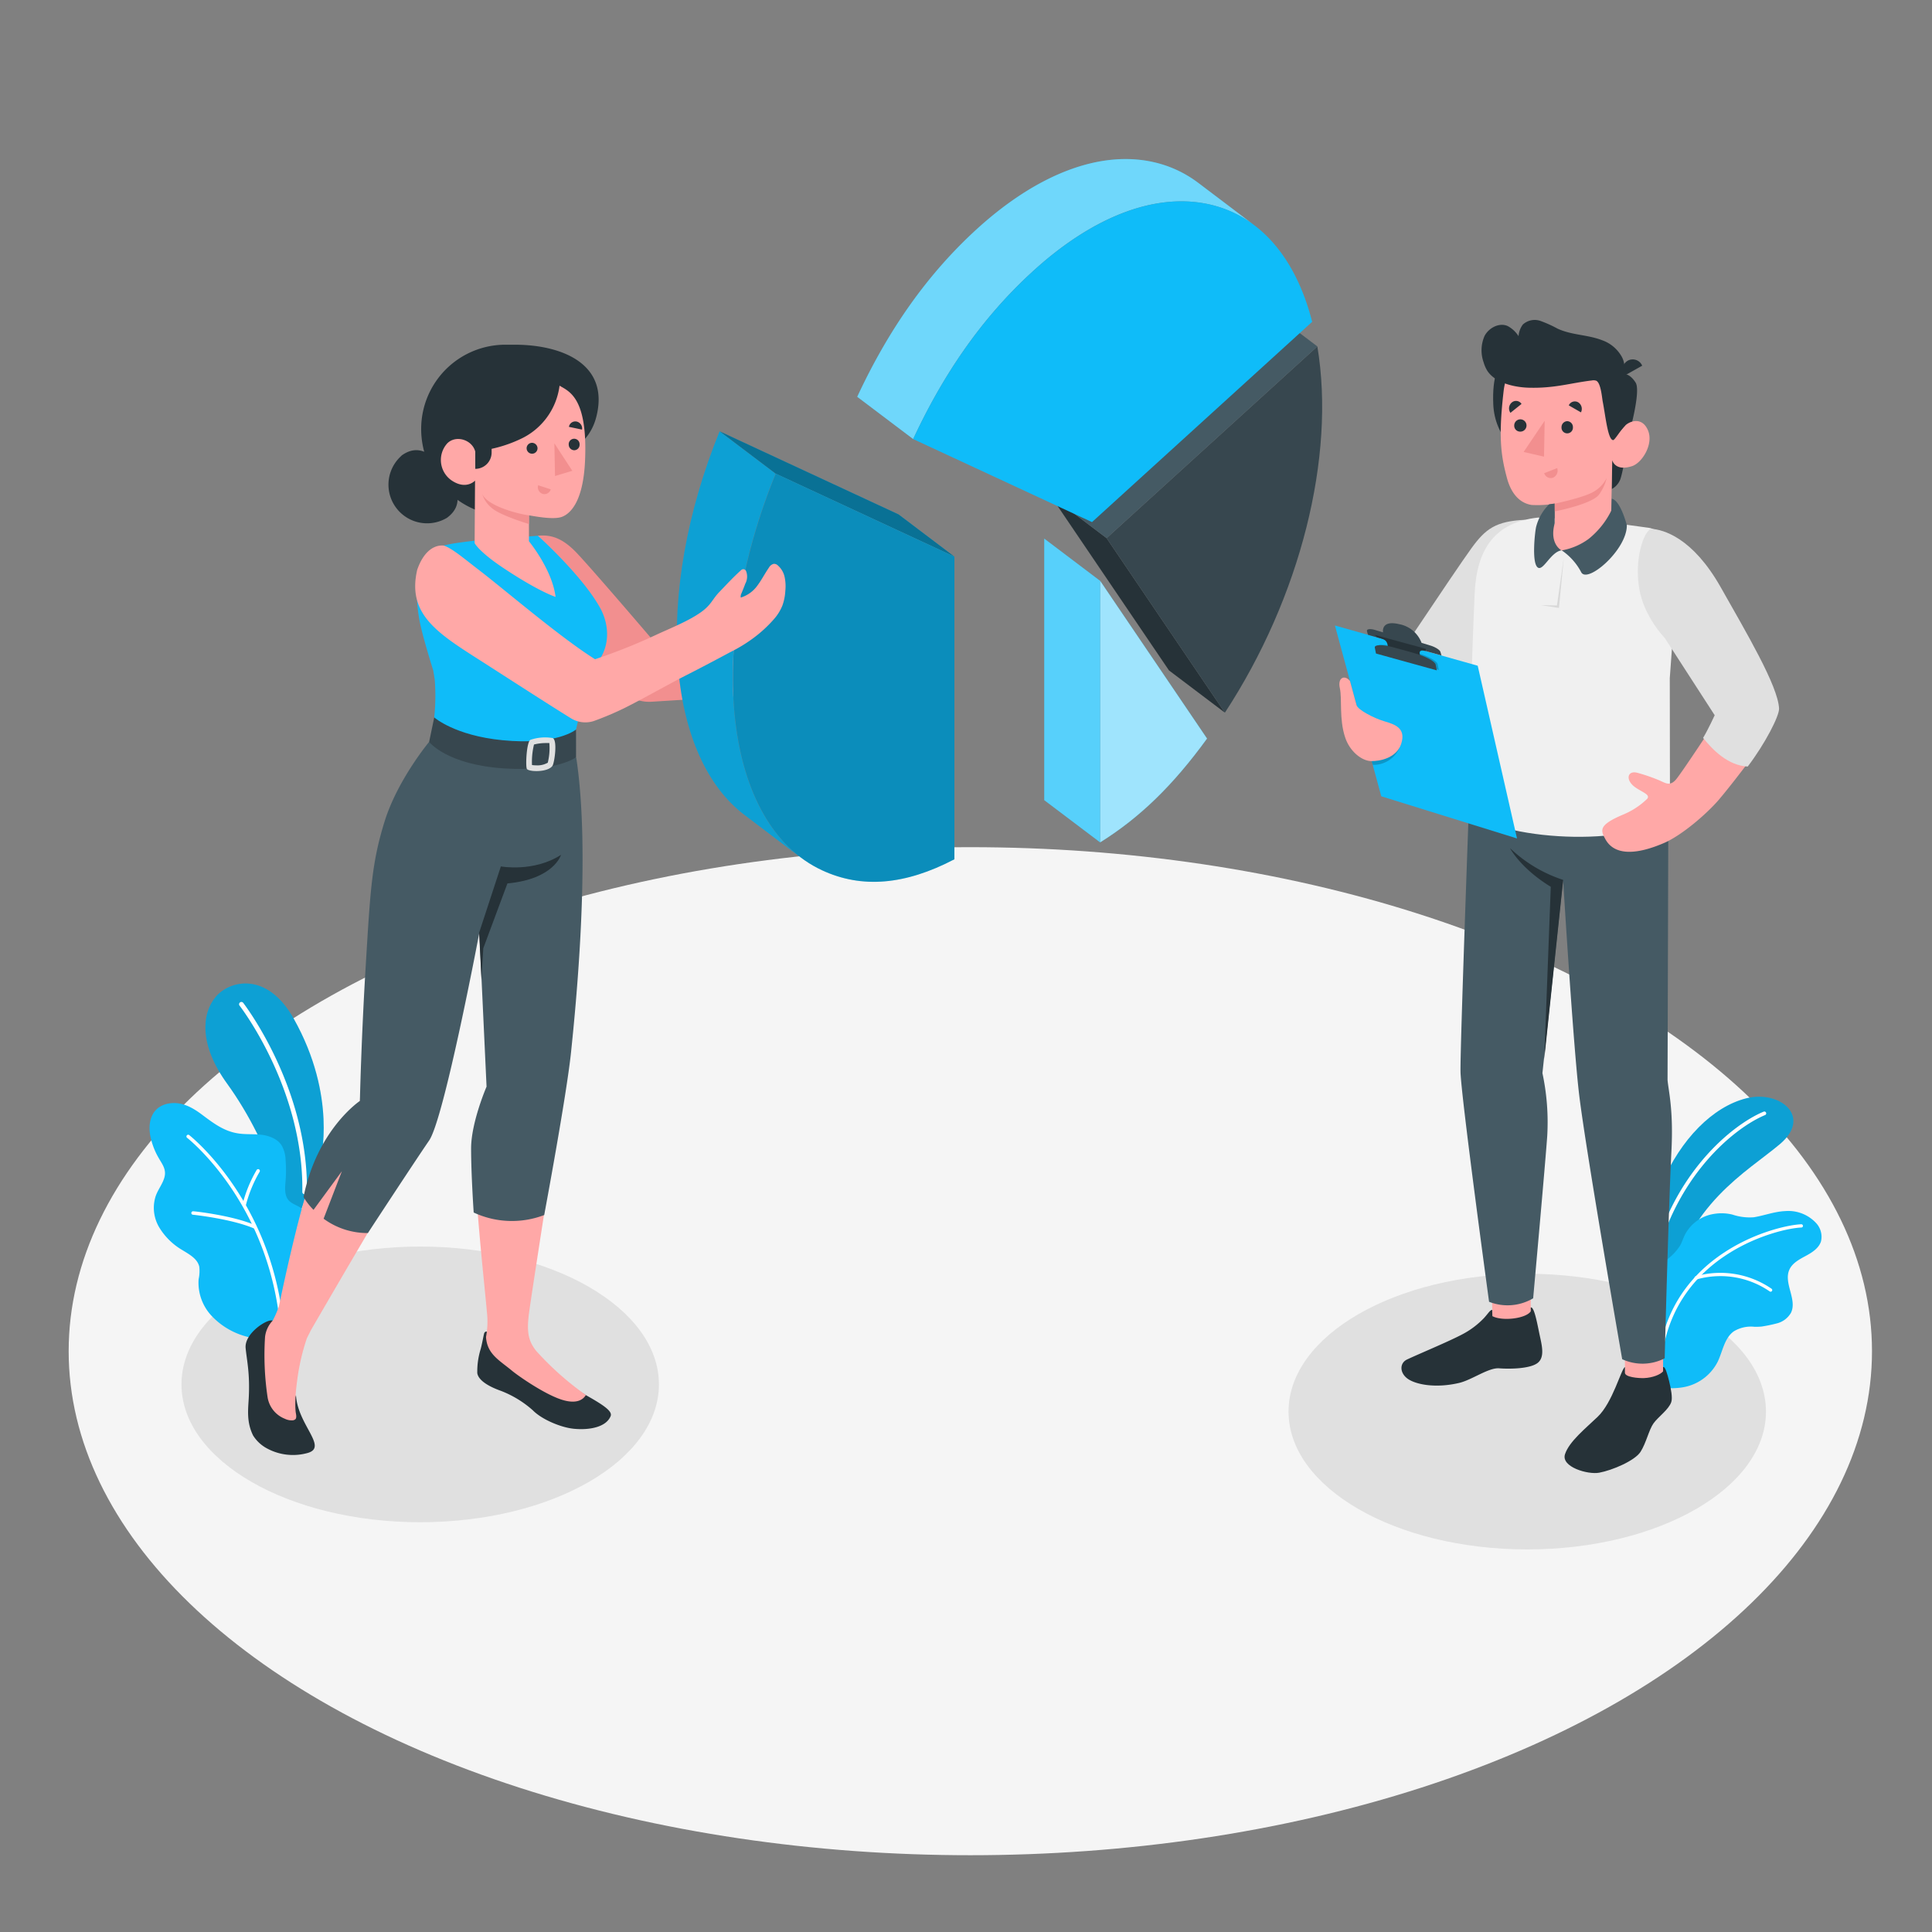 <svg xmlns="http://www.w3.org/2000/svg" viewBox="0 0 500 500"><rect x="0" y="0" width="500" height="500" fill="#808080" stroke="none"/><g id="freepik--Floor--inject-34"><ellipse id="freepik--floor--inject-34" cx="251.12" cy="349.69" rx="233.35" ry="130.44" style="fill:#f5f5f5"></ellipse></g><g id="freepik--Shadows--inject-34"><ellipse id="freepik--Shadow--inject-34" cx="395.25" cy="365.32" rx="61.78" ry="35.67" style="fill:#e0e0e0"></ellipse><ellipse id="freepik--shadow--inject-34" cx="108.75" cy="358.28" rx="61.78" ry="35.67" style="fill:#e0e0e0"></ellipse></g><g id="freepik--Plants--inject-34"><g id="freepik--plants--inject-34"><path d="M425.66,332.5s-.77-14.07,4.29-25.93,13.35-20.15,22-22.33,17.15,4.71,8.68,11.86-24.24,15.65-28.42,37.74Z" style="fill:#0FBCF9"></path><path d="M425.66,332.5s-.77-14.07,4.29-25.93,13.35-20.15,22-22.33,17.15,4.71,8.68,11.86-24.24,15.65-28.42,37.74Z" style="opacity:0.15"></path><path d="M427.63,328.48h-.1a.49.49,0,0,1-.36-.57c5.42-24.44,21.48-37,29.21-40.19a.48.48,0,1,1,.37.88c-7.58,3.15-23.32,15.46-28.65,39.51A.48.48,0,0,1,427.63,328.48Z" style="fill:#fff"></path><path d="M429,340.07c-.14-1.13-.24-2.26-.4-3.39-.1-.81-.41-1.53-.5-2.35a8.77,8.77,0,0,1,.7-5.35,14,14,0,0,1,3-3.31,13.39,13.39,0,0,0,3-3.31c.48-.85.77-1.8,1.19-2.68a10.21,10.21,0,0,1,7.52-5.51,11.88,11.88,0,0,1,4.86.17,14.11,14.11,0,0,0,5.5.69c2.72-.44,5.33-1.48,8.14-1.6a9.8,9.8,0,0,1,8,3.1,5.19,5.19,0,0,1,1.26,4.74c-.57,1.79-2.33,2.89-4,3.79s-3.45,1.85-4.2,3.57c-1.52,3.48,2.1,7.71.43,11.12a5.85,5.85,0,0,1-3.72,2.76,38.66,38.66,0,0,1-3.88.8,17,17,0,0,1-1.88.06,8.5,8.5,0,0,0-5.33,1.19c-2.42,1.75-2.85,5.11-4.13,7.81a12.38,12.38,0,0,1-8.11,6.47c-2.9.72-7.38.56-8.28-.65-.69-.92.69-4.1.6-5.25a46.74,46.74,0,0,1,.12-8.85A16.91,16.91,0,0,0,429,340.07Z" style="fill:#0FBCF9"></path><path d="M429.77,350.63h0a.42.42,0,0,1-.36-.48c3.91-26.31,30.4-33.05,36.75-33.31a.42.42,0,0,1,.44.4.42.42,0,0,1-.41.44c-6.2.26-32.12,6.86-35.94,32.6A.43.43,0,0,1,429.77,350.63Z" style="fill:#fff"></path><path d="M458.2,334.29a.35.35,0,0,1-.23-.09,22.52,22.52,0,0,0-18.9-3.08.42.42,0,0,1-.52-.3.43.43,0,0,1,.3-.52,23.39,23.39,0,0,1,19.65,3.24.43.43,0,0,1,.06.6A.41.41,0,0,1,458.2,334.29Z" style="fill:#fff"></path></g><g id="freepik--plants--inject-34"><path d="M78.05,312.82l4.88-12.51S87.36,283.78,76,263.6c-6.89-12.25-16.57-9.92-20.19-5.6s-4.33,12.4,3,22.49c11.4,15.8,18.38,37.26,16,50.16Z" style="fill:#0FBCF9"></path><path d="M78.05,312.82l4.88-12.51S87.36,283.78,76,263.6c-6.89-12.25-16.57-9.92-20.19-5.6s-4.33,12.4,3,22.49c11.4,15.8,18.38,37.26,16,50.16Z" style="opacity:0.15"></path><path d="M78.73,309.06a.59.59,0,0,1-.49-.59c.41-26.66-16.07-48-16.24-48.21a.59.59,0,0,1,.11-.83.6.6,0,0,1,.83.1c.16.22,16.9,21.87,16.49,49a.59.59,0,0,1-.6.58Z" style="fill:#fff"></path><path d="M80,316.28a5.81,5.81,0,0,0-2.3-3.78c-1-.65-2.15-.95-2.94-1.8-1.21-1.3-1-3.33-.85-5.11a33.45,33.45,0,0,0,0-5.39,8.14,8.14,0,0,0-1-3.74c-1.12-1.77-3.31-2.57-5.39-2.8s-4.2,0-6.26-.4c-3.49-.62-6.23-2.73-9-4.8-2.6-1.95-5.42-3.49-8.77-2.84-4.13.82-5.28,4.54-4.6,8.29a18.29,18.29,0,0,0,2,5.46c1,1.84,2.31,3.21,1.62,5.48-.5,1.65-1.61,3-2.21,4.67a9.88,9.88,0,0,0,.94,8.18,17,17,0,0,0,6,5.85c1.79,1.1,3.91,2.25,4.34,4.31a10,10,0,0,1-.18,3.21A12.55,12.55,0,0,0,55,340.79,19.06,19.06,0,0,0,64.17,346a15.85,15.85,0,0,0,9,.06c5-1.65,5-8.31,3.78-12.5-1.62-5.65,3.17-10.06,3.24-15.62A8.17,8.17,0,0,0,80,316.28Z" style="fill:#0FBCF9"></path><path d="M72.38,339.56a.45.45,0,0,1-.36-.37c-4.26-29.45-23.35-44.53-23.54-44.68a.45.45,0,1,1,.55-.7c.19.15,19.56,15.43,23.88,45.25a.46.46,0,0,1-.38.51Z" style="fill:#fff"></path><path d="M65.86,317.93l-.1,0c-5.84-2.51-15.74-3.55-15.84-3.56a.44.44,0,0,1-.4-.49.45.45,0,0,1,.49-.4c.41,0,10.14,1.06,16.11,3.63a.45.45,0,0,1-.26.85Z" style="fill:#fff"></path><path d="M63.09,312.25h0a.44.44,0,0,1-.33-.54,34.24,34.24,0,0,1,3.66-8.92.45.45,0,1,1,.77.47,33.56,33.56,0,0,0-3.56,8.66A.45.45,0,0,1,63.09,312.25Z" style="fill:#fff"></path></g></g><g id="freepik--Chart--inject-34"><g id="freepik--chart--inject-34"><polygon points="317 184.44 302.53 173.5 271.92 128.32 286.39 139.27 317 184.44" style="fill:#263238"></polygon><path d="M317,184.44l-30.61-45.17,54.54-49.62C345.71,118.21,336.52,154.62,317,184.44Z" style="fill:#37474f"></path><polygon points="286.39 139.27 271.92 128.32 326.45 78.71 340.93 89.65 286.39 139.27" style="fill:#455a64"></polygon><path d="M309.85,47.13c1.34,1,14.12,10.68,14.92,11.29a30.14,30.14,0,0,0-11.83-5.53c-13.77-3.08-29.93,3-45.52,17.21-12.62,11.47-22.82,25.74-31.09,43.53l-14.48-10.94c8.28-17.79,18.48-32.06,31.1-43.54C268.54,45,284.7,38.86,298.46,41.94A30,30,0,0,1,309.85,47.13Z" style="fill:#0FBCF9"></path><path d="M309.85,47.13c1.34,1,14.12,10.68,14.92,11.29a30.14,30.14,0,0,0-11.83-5.53c-13.77-3.08-29.93,3-45.52,17.21-12.62,11.47-22.82,25.74-31.09,43.53l-14.48-10.94c8.28-17.79,18.48-32.06,31.1-43.54C268.54,45,284.7,38.86,298.46,41.94A30,30,0,0,1,309.85,47.13Z" style="fill:#fff;opacity:0.4"></path><path d="M237.68,114.26l-1.36-.63c8.28-17.79,18.48-32.06,31.1-43.53C283,55.92,299.17,49.8,312.94,52.88c13,2.91,22.36,13.65,26.65,30.4l-10.21,9.29-46.77,42.55Z" style="fill:#0FBCF9"></path><polygon points="284.73 150.34 284.73 218.02 270.25 207.08 270.25 139.39 284.73 150.34" style="fill:#0FBCF9"></polygon><polygon points="284.73 150.34 284.73 218.02 270.25 207.08 270.25 139.39 284.73 150.34" style="fill:#fff;opacity:0.3"></polygon><path d="M284.73,218V150.34l27.65,40.8C303.55,203.29,295,211.58,284.73,218Z" style="fill:#0FBCF9"></path><path d="M284.73,218V150.34l27.65,40.8C303.55,203.29,295,211.58,284.73,218Z" style="fill:#fff;opacity:0.6"></path></g></g><g id="freepik--character-2--inject-34"><g id="freepik--Character--inject-34"><path d="M394.73,134.52c-7.64.36-10.26,2.33-13.9,7.33-4.44,6.11-25,37.08-25,37.08s6.33,9,14.06,8.12l16.25-17.41Z" style="fill:#e0e0e0"></path><rect x="420.53" y="342.72" width="9.88" height="17.62" style="fill:#ffa8a7"></rect><polygon points="396.16 341.78 386.28 342.13 385.79 323.49 396.16 323.14 396.16 341.78" style="fill:#ffa8a7"></polygon><path d="M431.81,190.19c0,9.83-.25,89.28-.25,89.28.23,2.83,1.57,7.68,1,18.54-.75,14.75-1.74,53.52-1.74,53.52a12.55,12.55,0,0,1-11,.23s-9.35-53.7-11.12-68.32c-1.55-12.76-4.17-55.72-4.17-55.72l-5.35,50A60.79,60.79,0,0,1,400.42,294c-.46,6.77-3.64,42-3.64,42a13,13,0,0,1-11.41.9s-7.28-53.34-7.39-59.54c-.13-7.08,2.86-87.28,2.86-87.28Z" style="fill:#455a64"></path><path d="M420.53,355.26v-1.47c-.94.42-3.14,9.15-7.06,12.88-3.12,3-7.37,6.38-8.45,9.68s5.92,5.33,8.83,4.79c3.39-.62,9.25-3.11,10.72-5.41s2.16-5.69,3.36-7.37,3.95-3.57,4.6-5.52c.36-1.07-.07-3.42-.56-5.4-.46-1.82-1-3.83-1.56-3.65v1.12c-.71.83-2.7,1.65-4.94,1.74C424,356.7,420.52,356.41,420.53,355.26Z" style="fill:#263238"></path><path d="M386.18,339c-.52,0-.93.77-2.07,2.05a21.48,21.48,0,0,1-5.81,4.35c-3.7,1.93-10.89,4.9-14.15,6.43-2,.95-1.93,3.51.17,5s7.18,2.5,13.27,1.08c3.32-.77,7.64-4,10.38-3.79s7.85.13,9.87-1.32,1.21-4.55.64-7.21c-.62-2.9-1.4-7.43-2.32-7.23v1c-1.19,1.88-7.32,2.64-9.93,1.26Z" style="fill:#263238"></path><path d="M404.55,227.72a36.25,36.25,0,0,1-13.76-8.22s2.66,5.18,10.55,10l-1.69,44.6Z" style="fill:#263238"></path><path d="M426.66,136.59s7.74.71,7.19,15.44l-1.71,23.46.05,35.21c-7.27,8.24-41.53,7.61-52.55-.68,0,0,1.29-40.42,2-56.45.53-11.4,5.15-18.37,16.35-19.62l13.78.6Z" style="fill:#f0f0f0"></path><polygon points="404.71 144.32 402.94 156.69 398.8 156.61 403.46 157.34 404.71 144.32" style="opacity:0.1"></polygon><path d="M414.74,104.67c0,8.13-6.33,14.73-14.14,14.73s-13.79-6.6-14.14-14.73c-.63-14.38,6.33-14.73,14.14-14.73S414.74,96.53,414.74,104.67Z" style="fill:#263238"></path><path d="M423.29,99c-1.66-2.58-3.21-2.19-3.21-2.19L419,109.3l-1.74.36-.15,16.91a4.84,4.84,0,0,0,2.13-2.29c.59-1.18,1.84-8.33,2.54-12.62C421.77,111.66,424.7,101.17,423.29,99Z" style="fill:#263238"></path><path d="M417.49,112.47c.82.51,2-1.13,3-2.23s4.31-2.61,5.95,1-1.45,8.54-4.05,9.39c-4.47,1.46-5.14-1.53-5.14-1.53l-.34,16.82c-6,9.18-19.4,8.85-14.56-.45v-5.12a26.83,26.83,0,0,1-6,.33c-3.29-.53-5.36-3.24-6.36-7-1.61-6-2.21-10.77-.85-22.49,1.49-12.84,15.83-13,23.58-7.9S417.49,112.47,417.49,112.47Z" style="fill:#ffa8a7"></path><path d="M417,132.15a21.54,21.54,0,0,1-5.82,7.29,16.53,16.53,0,0,1-7,3,15.6,15.6,0,0,1,5,5.58c1.48,3.26,11.94-5.73,11.84-12.12,0,0-1.64-6.41-3.89-6.82Z" style="fill:#455a64"></path><path d="M404.12,142.43s-3.22-1.6-1.77-7v-5.12l-1.41.19a12.4,12.4,0,0,0-3.4,5.89c-.32,1.46-1.12,8.89.3,10.36S401.24,142.83,404.12,142.43Z" style="fill:#455a64"></path><path d="M395.71,100.34c6.65.18,10.78-1.23,16.28-1.88a2.19,2.19,0,0,1,1.11.07c1.21.56,1.48,4.33,1.69,5.43.72,3.68,1.32,9.91,2.7,9.94.41,0,2-2.7,3-3.66,1.41-1.34-.41-13.46-.41-13.47a13.75,13.75,0,0,1,.33-1.65,5.66,5.66,0,0,0-.86-3.07,9.38,9.38,0,0,0-4.93-4c-3.73-1.46-7.82-1.28-11.53-3a31.92,31.92,0,0,0-4.43-2,4.55,4.55,0,0,0-4.54.93A5.69,5.69,0,0,0,393,87a7.66,7.66,0,0,0-2.77-2.6c-2.16-1-4.85.39-6,2.48a9.24,9.24,0,0,0-.26,6.92,8.9,8.9,0,0,0,.92,2.12C387,99.2,392.11,100.25,395.71,100.34Z" style="fill:#263238"></path><path d="M420.07,97.41,425,94.64a2.67,2.67,0,0,0-3.75-1.29A3.15,3.15,0,0,0,420.07,97.41Z" style="fill:#263238"></path><path d="M402.36,130.35s7.35-1.54,9.91-3a8.59,8.59,0,0,0,3.55-3.66,12.37,12.37,0,0,1-2,4.32c-1.88,2.5-11.45,4.34-11.45,4.34Z" style="fill:#f28f8f"></path><path d="M404.12,110.55a1.48,1.48,0,1,0,2.95,0A1.52,1.52,0,0,0,405.6,109,1.54,1.54,0,0,0,404.12,110.55Z" style="fill:#263238"></path><path d="M406,104.91l3.15,1.81a2,2,0,0,0-.73-2.61A1.72,1.72,0,0,0,406,104.91Z" style="fill:#263238"></path><path d="M403,121.14l-3.36,1.32a1.76,1.76,0,0,0,2.29,1.16A2,2,0,0,0,403,121.14Z" style="fill:#f28f8f"></path><path d="M390.9,106.84l2.87-2.3a1.68,1.68,0,0,0-2.49-.4A2,2,0,0,0,390.9,106.84Z" style="fill:#263238"></path><path d="M391.88,110.12a1.52,1.52,0,0,0,1.47,1.58,1.59,1.59,0,1,0-1.47-1.58Z" style="fill:#263238"></path><polygon points="399.76 108.89 399.59 118.18 394.31 116.97 399.76 108.89" style="fill:#f28f8f"></polygon><path d="M443.77,187s-8.55,13-10,14.7-2.48,1.13-4.07.37a45.11,45.11,0,0,0-5.94-2.07c-2.62-.7-3.18,1.89-.59,3.73,1.87,1.33,4,1.91,3.12,3a19.7,19.7,0,0,1-6.24,4.09c-6.32,2.67-5.83,4-4.67,6.19,1,1.91,4,6,15.26,1.16,4.66-2,11.23-7.69,14.32-11.35,4.47-5.29,11.43-14.77,11.43-14.77Z" style="fill:#ffa8a7"></path><path d="M427.34,136.85c3.1.22,10.66,2.19,18,15.16,6.41,11.37,14.84,25.52,15.08,31.37.08,1.91-3.67,9.18-8.11,15-5.12-.24-9.14-4.39-11.55-7.41,1.4-2.35,3-5.87,3-5.87l-12.93-20s-5.4-5.5-6.6-12.8C422.94,144.42,425.44,137.44,427.34,136.85Z" style="fill:#e0e0e0"></path><polygon points="345.48 161.88 382.43 172.29 392.6 216.99 357.47 206.08 345.48 161.88" style="fill:#0FBCF9"></polygon><g style="opacity:0.2"><path d="M362.18,193.54a7.34,7.34,0,0,1-6.91,4.41l-.27-1Z"></path></g><g style="opacity:0.2"><path d="M356.61,169s-.14-.67-.3-1.5,2-.87,4.84-.08l5.44,1.51c2.85.78,5.29,2.1,5.46,2.93l.3,1.51Z"></path></g><path d="M353.77,163.32c-.11-.52.77-.66,2-.31l2.16.64s-.64-3.26,4.14-2.12a7.68,7.68,0,0,1,5.83,4.84l2.3.7c1.27.39,2.43,1.12,2.58,1.64l.27.93-19-5.35S353.88,163.84,353.77,163.32Z" style="fill:#37474f"></path><path d="M356.39,164.93c1.75.45,2.47.69,2.73,2,.3,1.46.42,2.54.42,2.54l8.43,2.38s-.41-1.86-.54-2.58.16-1.16,1.5-.78l.11-.57-13.2-3.6Z" style="fill:#263238"></path><path d="M356.1,169.13s-.13-.68-.3-1.51,2-.87,4.84-.08l5.45,1.51c2.84.79,5.28,2.1,5.45,2.93l.3,1.51Z" style="fill:#37474f"></path><path d="M349.37,176.23s1.38,5.06,1.7,6.26,4.46,3.37,7.17,4.17,5.69,1.74,4.4,5.8c-1.18,3.75-5.65,4.6-7.93,4.5s-5.39-2.43-6.61-6.18c-1.57-4.78-.73-9.89-1.35-12.68S348,174.57,349.37,176.23Z" style="fill:#ffa8a7"></path></g></g><g id="freepik--character-1--inject-34"><g id="freepik--character--inject-34"><path id="freepik--back-arm--inject-34" d="M139.2,138.65c3.61-.36,6.32.8,9.38,3.76s21,24,21,24l31.83,1.3v11.85l-32.79,2.05a9.81,9.81,0,0,1-7.35-2.65L142.53,161.3Z" style="fill:#f28f8f"></path><g id="freepik--Slice--inject-34"><path d="M193.08,211.21h0c-20.84-15.28-24-57.48-6.85-99.57l14.47,10.94c-17.05,41.84-14,83.8,6.47,99.32Z" style="fill:#0FBCF9"></path><path d="M193.08,211.21h0c-20.84-15.28-24-57.48-6.85-99.57l14.47,10.94c-17.05,41.84-14,83.8,6.47,99.32Z" style="opacity:0.15"></path><polygon points="232.54 133.12 247.02 144.07 200.74 122.58 186.26 111.63 232.54 133.12" style="fill:#0FBCF9"></polygon><polygon points="232.54 133.12 247.02 144.07 200.74 122.58 186.26 111.63 232.54 133.12" style="opacity:0.4"></polygon><path d="M212.75,225.23c-25.4-11.79-30.5-57.29-12-102.65L247,144.07v78.31C234.23,229.06,223,230,212.75,225.23Z" style="fill:#0FBCF9"></path><path d="M212.75,225.23c-25.4-11.79-30.5-57.29-12-102.65L247,144.07v78.31C234.23,229.06,223,230,212.75,225.23Z" style="opacity:0.25"></path></g><g id="freepik--character-girl--inject-34"><path d="M70.59,341.79c.69,1.73.14,3.79-.09,8.33a74.75,74.75,0,0,0-.21,9c.07,1.07.35,2.06.51,3.11a3.77,3.77,0,0,0,1.06,2.2,2.31,2.31,0,0,0,2,.71,2.24,2.24,0,0,0,1.37-1A17.37,17.37,0,0,0,76.6,361c.37,7.66,8.27,13.44,3.12,15a14.09,14.09,0,0,1-10.89-1.3,9.52,9.52,0,0,1-3.33-3.2c-1.72-3.49-1.29-6.69-1.13-9.6.35-6.41-.49-9.8-.8-13C63.19,345,69.41,341.13,70.59,341.79Z" style="fill:#263238"></path><path d="M125.82,344.61s-.43,0-.56.61c-.2.84-.47,2.43-.85,3.87a19.78,19.78,0,0,0-.89,6.26c.22,1.58,2.23,3.22,6.11,4.6a26.93,26.93,0,0,1,8.28,5.05c2.25,2.31,7.22,4.45,10.66,4.77,4,.38,8.3-.43,9.46-3.27.49-1.19-1.43-2.66-6.44-5.46,0,0-2.52-1.55-3.94-2.57-7.16-5.17-9.53-8-11.4-12.92Z" style="fill:#263238"></path><path d="M138.81,349.66c-2.21-2.72-2.51-5.22-1.88-10s7.07-46,8.71-56.36c2.75-17.36,6-64,3.44-79.29l-45.55.66c-3.92,8.24-7.08,18.49-7.6,34.86-.4,12.49-2.86,46.26-2.86,46.26s-6,4.6-10.68,14.15c-4.15,8.44-10.2,38.11-10.2,38.11h0a26.55,26.55,0,0,1-1.6,3.71,7.3,7.3,0,0,0-2,4.26,73.85,73.85,0,0,0,.65,15.51,7.18,7.18,0,0,0,4.47,5.64,4,4,0,0,0,1.81.42,1.3,1.3,0,0,0,.9-.27c.47-.41.14-1.49.09-2a20,20,0,0,1-.07-2.57c0-1.69.24-3.74.46-5.41a55.47,55.47,0,0,1,2.52-11l1.05-2.1h0s22.82-39.46,29.2-49c5.06-7.51,10-37.57,14.33-53.91L127,281.17a77.19,77.19,0,0,0-3.84,12.42c-1.31,7.28,2,36.36,2.92,46.68a21.17,21.17,0,0,1-.3,5.73h0c.26,4.47,3.5,6.05,6.77,8.78,1.63,1.35,8.86,6.4,13.34,7.61,3.64,1,5.15-.35,5.73-1.36A77.2,77.2,0,0,1,138.81,349.66Z" style="fill:#ffa8a7"></path><path d="M111.06,192s-8.17,9.79-11.53,20.6-3.7,18-4.87,37.18-1.52,35.14-1.52,35.14-11.07,7.37-14.59,24.88a17.62,17.62,0,0,0,2.59,3.31l7.34-10-4.73,12.29a19.11,19.11,0,0,0,11.46,3.71s11.93-18.24,15.85-23.95,13-53.83,13-53.83l1.86,39.89s-4,9.24-4,16,.67,16.58.67,16.58a23.42,23.42,0,0,0,18.25.65s5.77-30.84,6.94-42.09,5.22-51,1.35-76.3Z" style="fill:#455a64"></path><path d="M124,241.38l5.62-17.15s8.5,1.57,15.57-3c0,0-1.8,6.29-13.87,7.4l-6.25,16.79-.46,8.19Z" style="fill:#263238"></path><path d="M155.26,157.23c-4.08-7.3-13.28-16.07-16.06-18.58l-16.4,1.27c-3.66.47-7.33.86-9.11,1.67-3.67,1.67-5.2,3.34-5.58,7.51a39.57,39.57,0,0,0,.87,13.4c1.08,4.5,3.14,11,3.14,11l.25,1.5c0,.26.09.52.13.78a53.64,53.64,0,0,1-.12,9.88c7.09,11.38,34,8.86,36.69,3.13.87-3.6,3.18-13.7,3.31-15.08C157.88,169.38,158.23,162.53,155.26,157.23Z" style="fill:#0FBCF9"></path><path d="M112.38,185.67,111.06,192s4.5,5.91,19.47,6.87c13.68.88,18.55-2.88,18.55-2.88V188.8s-4.87,4.15-19,2.77C117.68,190.37,112.38,185.67,112.38,185.67Z" style="fill:#37474f"></path><path d="M143,191a11.75,11.75,0,0,0-5.73.47c-1,.56-1.29,6.68-.93,7.49s5.37,1,6.62-.74C143.47,197.58,144.37,191.44,143,191Zm-1.28,6.41a5.35,5.35,0,0,1-2.94.66h0a7.22,7.22,0,0,1-1.1-.08,18.85,18.85,0,0,1,.52-5.31,12.43,12.43,0,0,1,3.17-.38,7.77,7.77,0,0,1,.8,0A15.68,15.68,0,0,1,141.76,197.4Z" style="fill:#e0e0e0"></path><path d="M133.45,89.21l-2.54,0A21.8,21.8,0,0,0,109,110.86h0a22.6,22.6,0,0,0,22.48,22.75l.06-14.24s19.18,2.38,22.76-11.39S145.49,89.28,133.45,89.21Z" style="fill:#263238"></path><path d="M103.89,117.92c4.43-3.25,8.19-.48,11.44,4s4.77,8.85.33,12.1a10,10,0,0,1-11.77-16.06Z" style="fill:#263238"></path><path d="M144.81,99.81c2.49,1.5,7.26,3.1,6.61,19.17-.45,11.17-4,13.92-5.79,14.7s-5.33.28-8.74-.31l0,6.71s6,7.25,6.89,14.39c0,0-4.16-1.25-13.58-7.52-6.31-4.21-7.37-6.39-7.37-6.39l.11-16.18s-2.24,2.49-6,0a6.43,6.43,0,0,1-1.19-9.64c2.2-2.21,6.36-1,7.23,2.06a34.38,34.38,0,0,0,11.61-3.13A17.66,17.66,0,0,0,144.81,99.81Z" style="fill:#ffa8a7"></path><path d="M123,116.76v4.58h0a4.23,4.23,0,0,0,4.23-4.24v-5.7Z" style="fill:#263238"></path><path d="M139.11,116a1.41,1.41,0,1,1-1.47-1.4A1.44,1.44,0,0,1,139.11,116Z" style="fill:#263238"></path><path d="M139.27,125.58l3.26,1.06a1.69,1.69,0,0,1-2.13,1.16A1.81,1.81,0,0,1,139.27,125.58Z" style="fill:#f28f8f"></path><path d="M150.63,111.18l-3.39-.71a1.67,1.67,0,0,1,2-1.37A1.83,1.83,0,0,1,150.63,111.18Z" style="fill:#263238"></path><path d="M150,115a1.42,1.42,0,0,1-1.34,1.52,1.45,1.45,0,0,1-1.47-1.4A1.41,1.41,0,1,1,150,115Z" style="fill:#263238"></path><polygon points="143.47 114.73 143.64 123.19 148.11 121.84 143.47 114.73" style="fill:#f28f8f"></polygon><path d="M136.89,133.37c-3.59-.49-11-2.66-12.11-5.59a7.56,7.56,0,0,0,2.57,3.75c2.2,1.9,9.53,4.08,9.53,4.08Z" style="fill:#f28f8f"></path></g><g id="freepik--Arm--inject-34"><path d="M203.06,149.34a5.45,5.45,0,0,0-1.75-3,1.35,1.35,0,0,0-1.09-.41,1.91,1.91,0,0,0-1.18.91c-1.06,1.52-1.89,3.17-3,4.67a8.3,8.3,0,0,1-4.33,3.14,1.67,1.67,0,0,1,.16-1.05c.37-.9.65-1.55,1-2.52a3.89,3.89,0,0,0,.21-3.3.84.84,0,0,0-.74-.48,1,1,0,0,0-.66.36c-2,1.8-3.56,3.52-5.49,5.52s-2.08,3.37-4.93,5.36-6.61,3.57-10.89,5.49A148.9,148.9,0,0,1,154,170.61c-8.94-5.58-23.58-18.15-30.17-23.19-3.53-2.7-6.9-5.59-9-6.23-2.83-.24-5.37,1.95-6.86,6.28-2.72,11.78,5.61,16.6,17.3,24.08,4,2.56,16.59,10.7,22.46,14.32a7.08,7.08,0,0,0,5.89.75,78.94,78.94,0,0,0,8.1-3.43c4.89-2.45,11-5.95,15.88-8.44,3.94-2,8.09-4.2,11.44-6a39,39,0,0,0,5.62-3.39,33.32,33.32,0,0,0,5.63-5.12,12.25,12.25,0,0,0,2.2-3.54,13.28,13.28,0,0,0,.75-3.78A11.27,11.27,0,0,0,203.06,149.34Z" style="fill:#ffa8a7"></path></g></g></g></svg>
